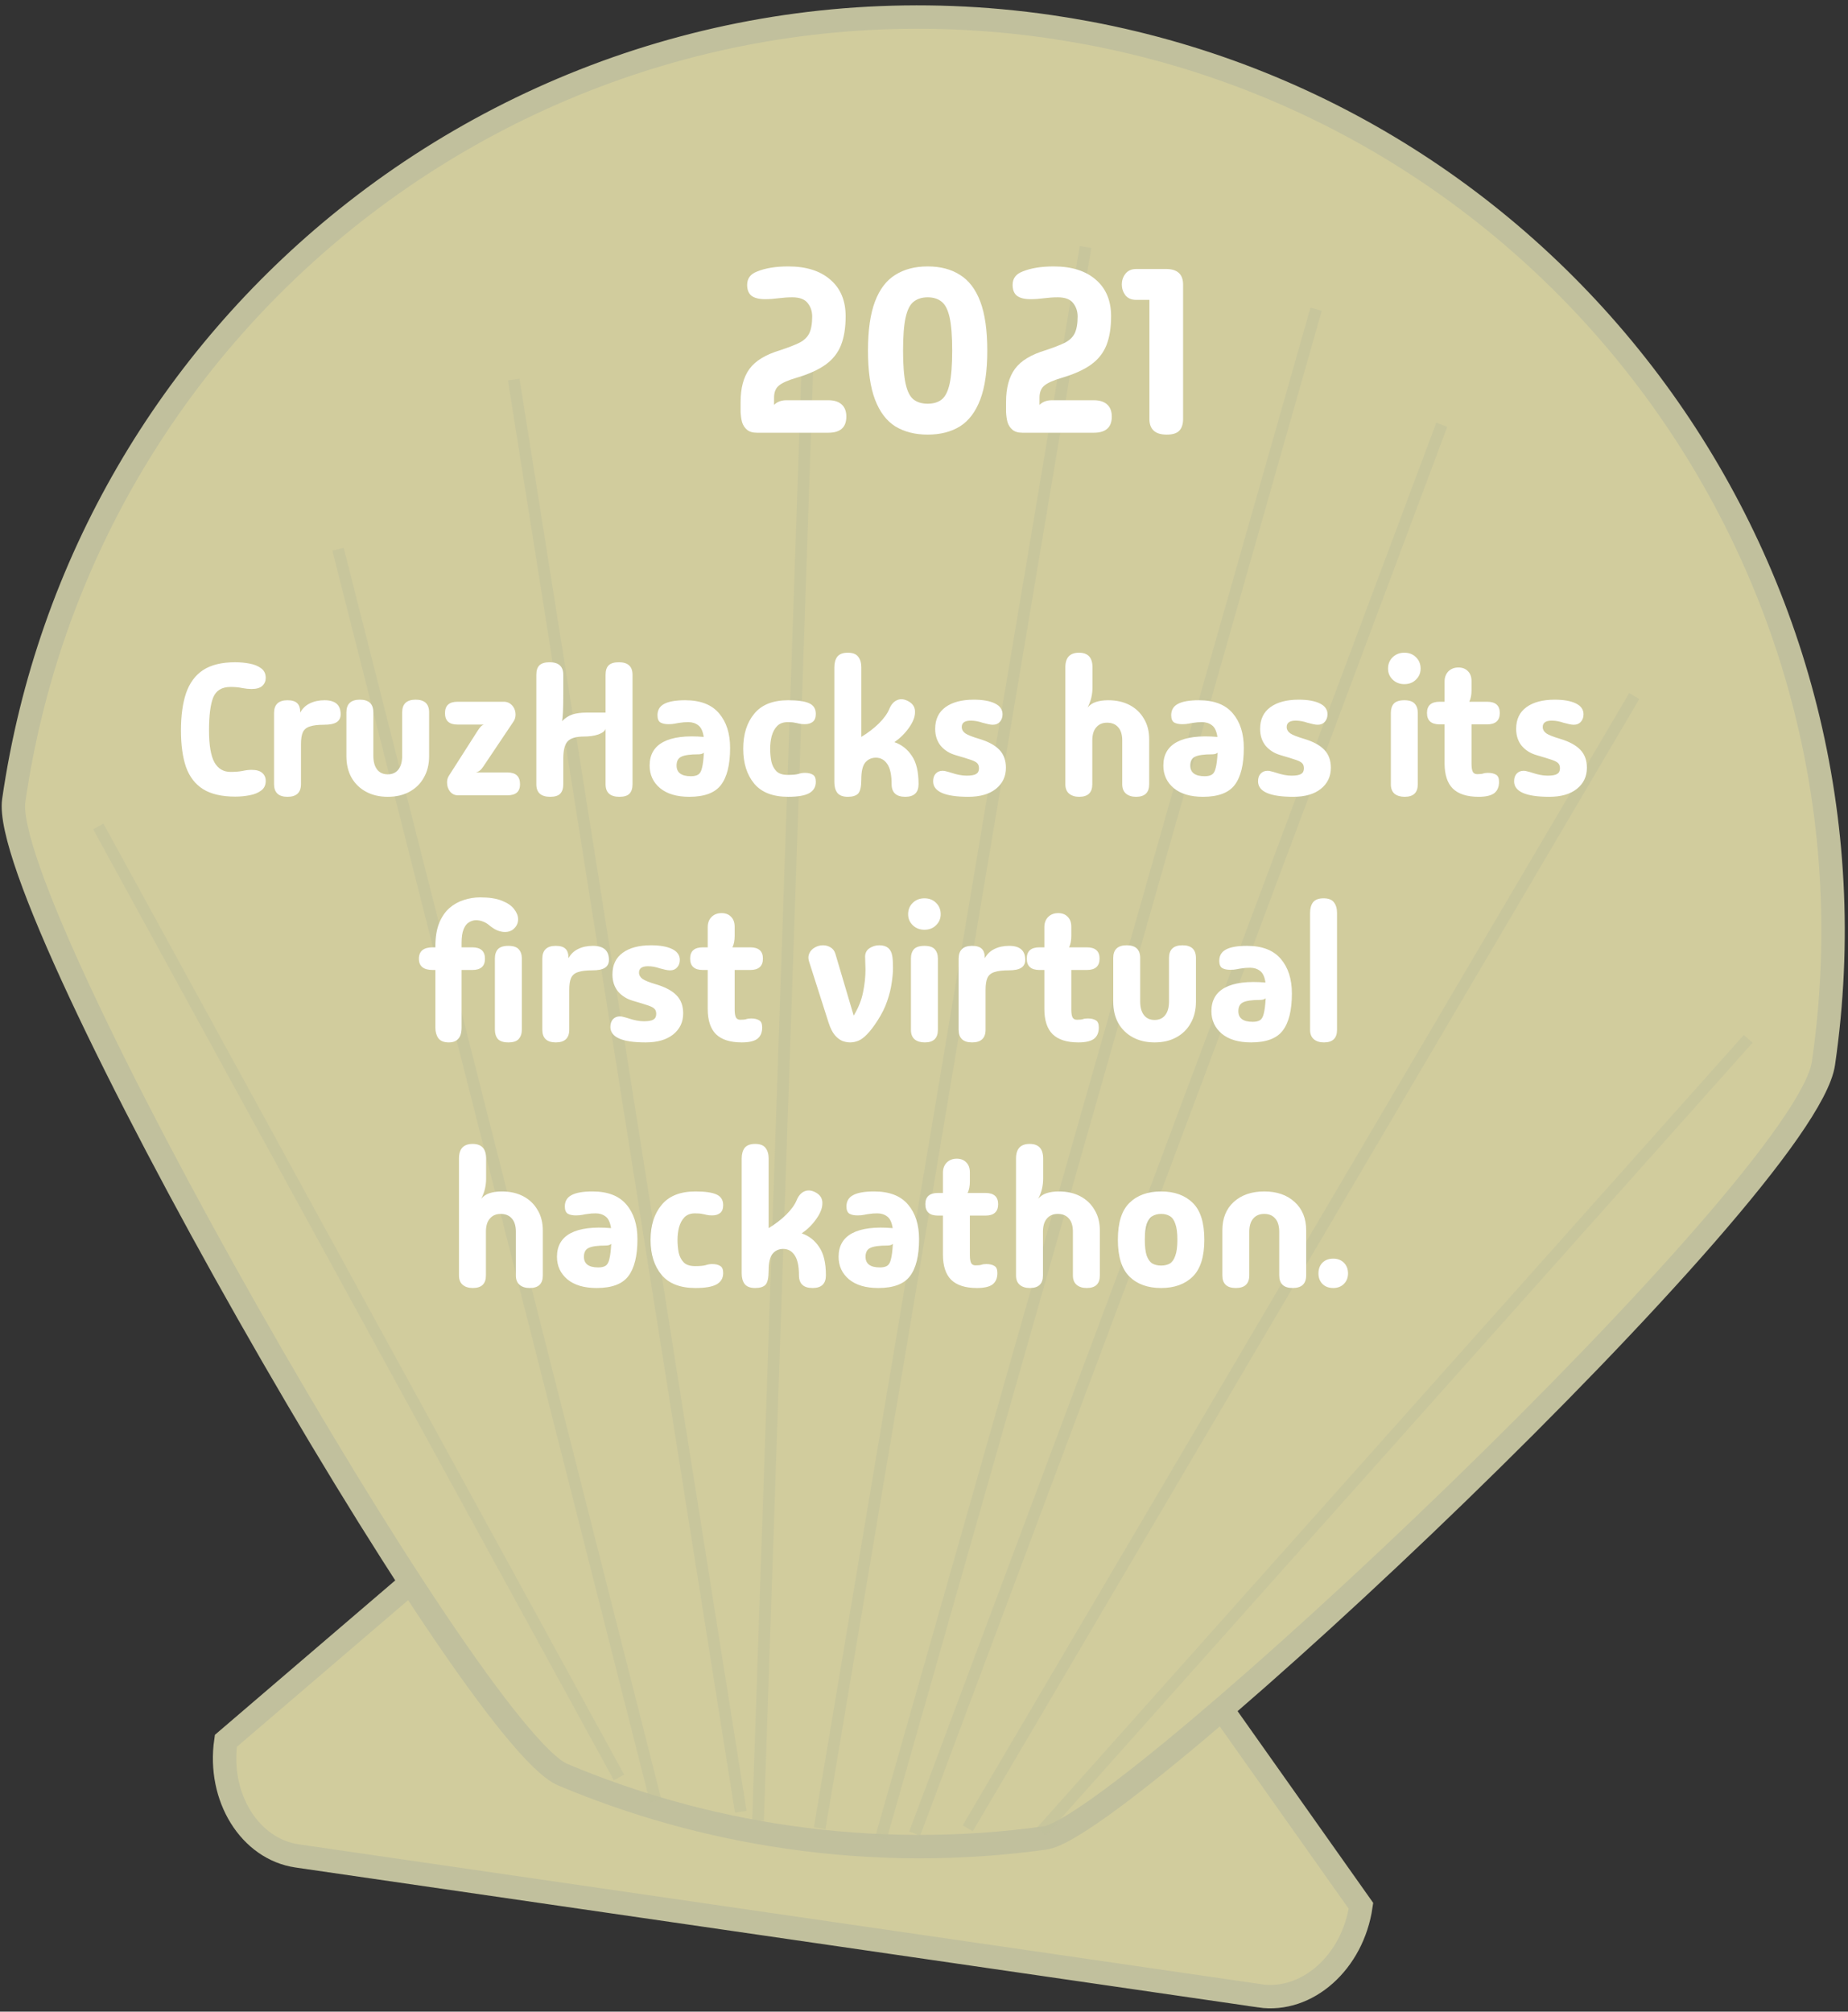 <svg width="316" height="344" viewBox="0 0 316 344" fill="none" xmlns="http://www.w3.org/2000/svg">
<rect x="0" y="0" width="316" height="344" fill="#333333" stroke="none"/>
<path d="M215.419 341.29L50.826 317.374C42.706 316.193 37.219 307.331 38.621 297.693L96.25 248.335L187.207 261.554L232.717 325.904C231.314 335.554 223.526 342.484 215.419 341.302V341.29Z" fill="#D1CC9D" stroke="#C1C09D" stroke-width="4" stroke-miterlimit="10"/>
<path d="M311.802 181.831C308.738 202.928 192.448 312.389 178.693 314.297C164.409 316.291 149.596 316.316 134.599 314.137C121.09 312.18 108.245 308.537 96.225 303.478C80.612 296.893 -0.331 155.306 2.352 136.868C8.269 96.077 29.431 61.268 59.217 37.364C91.857 11.171 134.869 -1.937 179.555 4.562C181.769 4.882 183.959 5.251 186.137 5.657C268.027 21.092 323.896 98.563 311.802 181.831Z" fill="#D1CC9D" stroke="#C1C09D" stroke-width="4" stroke-miterlimit="10"/>
<path opacity="0.5" d="M105.846 303.946L16.808 141.323" stroke="#C1C09D" stroke-width="2" stroke-miterlimit="10"/>
<path opacity="0.5" d="M112.121 307.983L57.802 93.922" stroke="#C1C09D" stroke-width="2" stroke-miterlimit="10"/>
<path opacity="0.5" d="M140.16 312.635L185.62 42.238" stroke="#C1C09D" stroke-width="2" stroke-miterlimit="10"/>
<path opacity="0.5" d="M165.48 312.648L279.445 119.032" stroke="#C1C09D" stroke-width="2" stroke-miterlimit="10"/>
<path opacity="0.5" d="M178.091 313.177L298.933 177.646" stroke="#C1C09D" stroke-width="2" stroke-miterlimit="10"/>
<path opacity="0.5" d="M126.663 309.817L87.847 64.911" stroke="#C1C09D" stroke-width="2" stroke-miterlimit="10"/>
<path opacity="0.5" d="M156.412 313.546L246.533 72.641" stroke="#C1C09D" stroke-width="2" stroke-miterlimit="10"/>
<path opacity="0.5" d="M129.616 311.319L138.216 58.227" stroke="#C1C09D" stroke-width="2" stroke-miterlimit="10"/>
<path opacity="0.5" d="M150.654 314.236L225.052 52.873" stroke="#C1C09D" stroke-width="2" stroke-miterlimit="10"/>
<path d="M129.44 74C128.693 74 128.12 73.827 127.72 73.48C127.32 73.133 127.04 72.693 126.88 72.16C126.747 71.627 126.667 71.053 126.64 70.44C126.64 69.827 126.64 69.253 126.64 68.72C126.64 66.347 127.147 64.467 128.16 63.08C129.173 61.693 130.933 60.627 133.44 59.88C134.8 59.427 135.867 59.013 136.64 58.64C137.44 58.24 138.013 57.707 138.36 57.04C138.707 56.347 138.88 55.373 138.88 54.12C138.88 53.24 138.627 52.48 138.12 51.84C137.613 51.173 136.733 50.84 135.48 50.84C134.733 50.84 133.947 50.893 133.12 51C132.32 51.107 131.56 51.16 130.84 51.16C129.773 51.16 128.987 50.96 128.48 50.56C128 50.16 127.76 49.547 127.76 48.72C127.76 47.627 128.32 46.867 129.44 46.44C130.853 45.853 132.64 45.56 134.8 45.56C137.867 45.56 140.267 46.32 142 47.84C143.733 49.333 144.6 51.413 144.6 54.08C144.6 56.053 144.333 57.707 143.8 59.04C143.267 60.373 142.387 61.48 141.16 62.36C139.933 63.24 138.28 63.987 136.2 64.6C134.733 65.027 133.72 65.48 133.16 65.96C132.627 66.413 132.36 67.093 132.36 68V69.24C132.893 68.707 133.6 68.44 134.48 68.44H141.64C142.627 68.44 143.387 68.68 143.92 69.16C144.453 69.64 144.72 70.333 144.72 71.24C144.72 73.08 143.693 74 141.64 74H129.44ZM158.62 74.32C156.487 74.32 154.647 73.853 153.1 72.92C151.58 71.96 150.42 70.427 149.62 68.32C148.82 66.213 148.42 63.427 148.42 59.96C148.42 56.467 148.82 53.667 149.62 51.56C150.42 49.453 151.58 47.933 153.1 47C154.62 46.04 156.46 45.56 158.62 45.56C160.807 45.56 162.647 46.04 164.14 47C165.66 47.933 166.82 49.453 167.62 51.56C168.42 53.667 168.82 56.467 168.82 59.96C168.82 63.427 168.42 66.213 167.62 68.32C166.82 70.427 165.66 71.96 164.14 72.92C162.62 73.853 160.78 74.32 158.62 74.32ZM158.62 69.04C159.607 69.04 160.407 68.8 161.02 68.32C161.633 67.84 162.087 66.947 162.38 65.64C162.673 64.307 162.82 62.413 162.82 59.96C162.82 57.48 162.673 55.587 162.38 54.28C162.087 52.973 161.633 52.08 161.02 51.6C160.407 51.093 159.607 50.84 158.62 50.84C157.66 50.84 156.86 51.093 156.22 51.6C155.607 52.08 155.153 52.973 154.86 54.28C154.567 55.587 154.42 57.48 154.42 59.96C154.42 62.413 154.567 64.307 154.86 65.64C155.153 66.947 155.607 67.84 156.22 68.32C156.86 68.8 157.66 69.04 158.62 69.04ZM174.831 74C174.084 74 173.511 73.827 173.111 73.48C172.711 73.133 172.431 72.693 172.271 72.16C172.137 71.627 172.057 71.053 172.031 70.44C172.031 69.827 172.031 69.253 172.031 68.72C172.031 66.347 172.537 64.467 173.551 63.08C174.564 61.693 176.324 60.627 178.831 59.88C180.191 59.427 181.257 59.013 182.031 58.64C182.831 58.24 183.404 57.707 183.751 57.04C184.097 56.347 184.271 55.373 184.271 54.12C184.271 53.24 184.017 52.48 183.511 51.84C183.004 51.173 182.124 50.84 180.871 50.84C180.124 50.84 179.337 50.893 178.511 51C177.711 51.107 176.951 51.16 176.231 51.16C175.164 51.16 174.377 50.96 173.871 50.56C173.391 50.16 173.151 49.547 173.151 48.72C173.151 47.627 173.711 46.867 174.831 46.44C176.244 45.853 178.031 45.56 180.191 45.56C183.257 45.56 185.657 46.32 187.391 47.84C189.124 49.333 189.991 51.413 189.991 54.08C189.991 56.053 189.724 57.707 189.191 59.04C188.657 60.373 187.777 61.48 186.551 62.36C185.324 63.24 183.671 63.987 181.591 64.6C180.124 65.027 179.111 65.48 178.551 65.96C178.017 66.413 177.751 67.093 177.751 68V69.24C178.284 68.707 178.991 68.44 179.871 68.44H187.031C188.017 68.44 188.777 68.68 189.311 69.16C189.844 69.64 190.111 70.333 190.111 71.24C190.111 73.08 189.084 74 187.031 74H174.831ZM199.504 74.32C197.53 74.32 196.544 73.427 196.544 71.64V51.28H194.304C193.477 51.28 192.85 51.013 192.424 50.48C192.024 49.92 191.824 49.307 191.824 48.64C191.824 47.973 192.024 47.373 192.424 46.84C192.85 46.28 193.477 46 194.304 46H199.384C201.33 46 202.304 46.893 202.304 48.68V71.64C202.304 72.547 202.077 73.227 201.624 73.68C201.197 74.107 200.49 74.32 199.504 74.32Z" fill="white"/>
<path d="M35.742 124.896C35.742 127.435 36.052 129.259 36.67 130.368C37.289 131.456 38.206 132 39.422 132C40.19 132 40.862 131.947 41.438 131.84C42.014 131.712 42.537 131.648 43.006 131.648C43.86 131.648 44.478 131.829 44.862 132.192C45.246 132.533 45.438 132.981 45.438 133.536C45.438 134.261 45.172 134.816 44.638 135.2C44.126 135.584 43.465 135.851 42.654 136C41.865 136.149 41.054 136.224 40.222 136.224C37.918 136.224 36.084 135.797 34.718 134.944C33.374 134.091 32.404 132.832 31.806 131.168C31.23 129.483 30.942 127.392 30.942 124.896C30.942 122.4 31.23 120.288 31.806 118.56C32.404 116.811 33.374 115.488 34.718 114.592C36.084 113.696 37.918 113.248 40.222 113.248C41.054 113.248 41.865 113.323 42.654 113.472C43.465 113.621 44.126 113.888 44.638 114.272C45.172 114.656 45.438 115.211 45.438 115.936C45.438 116.469 45.246 116.917 44.862 117.28C44.478 117.643 43.86 117.824 43.006 117.824C42.537 117.824 42.014 117.771 41.438 117.664C40.862 117.536 40.19 117.472 39.422 117.472C37.929 117.472 36.937 118.08 36.446 119.296C35.977 120.491 35.742 122.357 35.742 124.896ZM49.162 136.256C47.626 136.256 46.858 135.531 46.858 134.08V121.952C46.858 120.48 47.626 119.744 49.162 119.744C49.93 119.744 50.485 119.915 50.826 120.256C51.168 120.576 51.338 121.109 51.338 121.856C51.722 121.152 52.266 120.629 52.97 120.288C53.696 119.925 54.538 119.744 55.498 119.744C57.333 119.744 58.25 120.544 58.25 122.144C58.25 122.741 58.026 123.189 57.578 123.488C57.13 123.787 56.394 123.936 55.37 123.936C54.368 123.936 53.578 124.032 53.002 124.224C52.426 124.395 52.021 124.725 51.786 125.216C51.573 125.685 51.466 126.368 51.466 127.264V134.08C51.466 135.531 50.698 136.256 49.162 136.256ZM66.305 136.256C64.897 136.256 63.66 135.968 62.593 135.392C61.527 134.816 60.695 134.005 60.097 132.96C59.521 131.915 59.233 130.699 59.233 129.312V121.824C59.233 120.373 60.001 119.648 61.537 119.648C63.073 119.648 63.841 120.373 63.841 121.824V129.248C63.841 130.251 64.055 131.029 64.481 131.584C64.908 132.139 65.516 132.416 66.305 132.416C67.095 132.416 67.703 132.139 68.129 131.584C68.556 131.029 68.769 130.251 68.769 129.248V121.824C68.769 120.373 69.537 119.648 71.073 119.648C72.609 119.648 73.377 120.373 73.377 121.824V129.312C73.377 130.699 73.079 131.915 72.481 132.96C71.905 134.005 71.084 134.816 70.017 135.392C68.972 135.968 67.735 136.256 66.305 136.256ZM78.299 136C77.766 136 77.318 135.787 76.955 135.36C76.614 134.933 76.443 134.411 76.443 133.792C76.443 133.387 76.539 133.024 76.731 132.704L81.659 124.992C81.894 124.629 82.086 124.373 82.235 124.224C82.384 124.075 82.544 123.968 82.715 123.904H78.235C76.806 123.904 76.091 123.253 76.091 121.952C76.091 120.651 76.806 120 78.235 120H86.139C86.715 120 87.195 120.213 87.579 120.64C87.963 121.067 88.155 121.589 88.155 122.208C88.155 122.613 88.059 122.976 87.867 123.296L82.651 131.072C82.267 131.669 81.83 132.011 81.339 132.096H86.779C88.208 132.096 88.923 132.768 88.923 134.112C88.923 135.371 88.208 136 86.779 136H78.299ZM94.078 136.256C92.5 136.256 91.71 135.541 91.71 134.112V115.392C91.71 114.645 91.892 114.101 92.254 113.76C92.617 113.419 93.193 113.248 93.982 113.248C95.54 113.248 96.318 113.963 96.318 115.392V118.592C96.318 121.237 96.244 122.816 96.094 123.328C96.649 122.773 97.246 122.389 97.886 122.176C98.526 121.963 99.369 121.856 100.414 121.856H103.55V115.392C103.55 114.645 103.732 114.101 104.094 113.76C104.457 113.419 105.033 113.248 105.822 113.248C107.38 113.248 108.158 113.963 108.158 115.392V134.112C108.158 134.837 107.977 135.381 107.614 135.744C107.273 136.085 106.708 136.256 105.918 136.256C104.34 136.256 103.55 135.541 103.55 134.112V124.64C103.422 125.024 103.006 125.344 102.302 125.6C101.598 125.835 100.777 125.952 99.838 125.952C98.494 125.952 97.566 126.229 97.054 126.784C96.564 127.317 96.318 128.309 96.318 129.76V134.112C96.318 134.837 96.137 135.381 95.774 135.744C95.433 136.085 94.868 136.256 94.078 136.256ZM117.868 136.256C115.734 136.256 114.07 135.765 112.876 134.784C111.681 133.781 111.084 132.491 111.084 130.912C111.084 129.056 111.862 127.712 113.42 126.88C114.998 126.048 117.302 125.76 120.332 126.016C120.182 125.035 119.873 124.373 119.404 124.032C118.934 123.669 118.369 123.488 117.708 123.488C117.174 123.488 116.726 123.52 116.364 123.584C116.022 123.627 115.702 123.68 115.404 123.744C115.105 123.808 114.742 123.84 114.316 123.84C113.74 123.84 113.281 123.744 112.94 123.552C112.598 123.339 112.428 122.923 112.428 122.304C112.428 121.429 112.801 120.789 113.548 120.384C114.316 119.957 115.521 119.744 117.164 119.744C119.766 119.744 121.697 120.491 122.956 121.984C124.214 123.456 124.844 125.429 124.844 127.904C124.844 130.763 124.321 132.875 123.276 134.24C122.252 135.584 120.449 136.256 117.868 136.256ZM115.692 130.912C115.692 132.128 116.513 132.736 118.156 132.736C118.689 132.736 119.105 132.64 119.404 132.448C119.702 132.256 119.916 131.872 120.044 131.296C120.193 130.72 120.3 129.856 120.364 128.704C120.257 128.811 120.118 128.885 119.948 128.928C119.777 128.971 119.606 128.992 119.436 128.992C118.028 128.992 117.046 129.131 116.492 129.408C115.958 129.664 115.692 130.165 115.692 130.912ZM134.767 136.256C132.165 136.256 130.234 135.509 128.975 134.016C127.717 132.501 127.087 130.507 127.087 128.032C127.087 125.557 127.717 123.563 128.975 122.048C130.234 120.512 132.165 119.744 134.767 119.744C136.41 119.744 137.605 119.915 138.351 120.256C139.119 120.597 139.503 121.205 139.503 122.08C139.503 122.699 139.333 123.147 138.991 123.424C138.65 123.701 138.191 123.84 137.615 123.84C137.21 123.84 136.89 123.808 136.655 123.744C136.421 123.68 136.165 123.627 135.887 123.584C135.631 123.52 135.226 123.488 134.671 123.488C133.925 123.488 133.327 123.712 132.879 124.16C132.453 124.608 132.143 125.184 131.951 125.888C131.781 126.571 131.695 127.285 131.695 128.032C131.695 128.757 131.759 129.472 131.887 130.176C132.037 130.859 132.325 131.424 132.751 131.872C133.178 132.299 133.829 132.512 134.703 132.512C135.514 132.512 136.111 132.459 136.495 132.352C136.879 132.224 137.253 132.16 137.615 132.16C138.191 132.16 138.65 132.267 138.991 132.48C139.333 132.672 139.503 133.077 139.503 133.696C139.503 134.571 139.119 135.221 138.351 135.648C137.605 136.053 136.41 136.256 134.767 136.256ZM144.974 136.256C144.142 136.256 143.545 136.032 143.182 135.584C142.841 135.136 142.67 134.528 142.67 133.76V114.112C142.67 113.344 142.841 112.736 143.182 112.288C143.545 111.84 144.142 111.616 144.974 111.616C145.806 111.616 146.393 111.84 146.734 112.288C147.097 112.736 147.278 113.344 147.278 114.112V126.016C148.409 125.333 149.411 124.565 150.286 123.712C151.161 122.837 151.758 122.005 152.078 121.216C152.377 120.491 152.803 120 153.358 119.744C153.913 119.488 154.521 119.52 155.182 119.84C156.099 120.288 156.526 120.971 156.462 121.888C156.441 122.656 156.089 123.52 155.406 124.48C154.745 125.419 153.923 126.229 152.942 126.912C154.179 127.339 155.171 128.117 155.918 129.248C156.686 130.357 157.07 131.968 157.07 134.08C157.07 135.531 156.313 136.256 154.798 136.256C153.241 136.256 152.462 135.531 152.462 134.08C152.462 132.523 152.217 131.381 151.726 130.656C151.235 129.931 150.585 129.568 149.774 129.568C149.027 129.568 148.419 129.845 147.95 130.4C147.502 130.955 147.278 131.915 147.278 133.28C147.278 134.517 147.097 135.328 146.734 135.712C146.371 136.075 145.785 136.256 144.974 136.256ZM165.576 136.256C161.565 136.256 159.56 135.371 159.56 133.6C159.56 133.045 159.709 132.608 160.008 132.288C160.306 131.968 160.701 131.808 161.192 131.808C161.405 131.808 161.608 131.84 161.8 131.904C162.013 131.947 162.418 132.064 163.016 132.256C163.272 132.341 163.613 132.427 164.04 132.512C164.466 132.597 164.882 132.64 165.288 132.64C166.056 132.64 166.6 132.544 166.92 132.352C167.24 132.16 167.4 131.84 167.4 131.392C167.4 131.029 167.314 130.752 167.144 130.56C166.973 130.347 166.61 130.144 166.056 129.952C165.501 129.76 164.637 129.493 163.464 129.152C162.397 128.853 161.533 128.32 160.872 127.552C160.232 126.763 159.912 125.792 159.912 124.64C159.912 123.019 160.498 121.781 161.672 120.928C162.845 120.075 164.456 119.648 166.504 119.648C168.04 119.648 169.245 119.861 170.12 120.288C170.994 120.715 171.432 121.333 171.432 122.144C171.432 122.656 171.282 123.083 170.984 123.424C170.685 123.765 170.28 123.936 169.768 123.936C169.554 123.936 169.298 123.904 169 123.84C168.722 123.776 168.381 123.691 167.976 123.584C167.677 123.477 167.357 123.392 167.016 123.328C166.696 123.264 166.354 123.232 165.992 123.232C164.968 123.232 164.456 123.595 164.456 124.32C164.456 124.747 164.658 125.109 165.064 125.408C165.469 125.685 166.248 125.995 167.4 126.336C168.978 126.805 170.141 127.435 170.888 128.224C171.634 128.992 172.008 130.016 172.008 131.296C172.008 132.789 171.432 133.995 170.28 134.912C169.149 135.808 167.581 136.256 165.576 136.256ZM186.778 134.112C186.778 135.541 186.031 136.256 184.538 136.256C183.813 136.256 183.237 136.075 182.81 135.712C182.383 135.349 182.17 134.816 182.17 134.112V114.112C182.17 112.448 182.949 111.616 184.506 111.616C186.042 111.616 186.81 112.448 186.81 114.112V117.536C186.81 118.133 186.746 118.709 186.618 119.264C186.49 119.819 186.277 120.395 185.978 120.992C186.341 120.544 186.821 120.224 187.418 120.032C188.015 119.84 188.709 119.744 189.498 119.744C190.906 119.744 192.133 120.021 193.178 120.576C194.223 121.131 195.034 121.909 195.61 122.912C196.207 123.893 196.506 125.067 196.506 126.432V134.112C196.506 135.541 195.759 136.256 194.266 136.256C193.541 136.256 192.965 136.075 192.538 135.712C192.111 135.349 191.898 134.816 191.898 134.112V126.624C191.898 125.621 191.663 124.864 191.194 124.352C190.746 123.84 190.117 123.584 189.306 123.584C188.517 123.584 187.898 123.851 187.45 124.384C187.002 124.896 186.778 125.643 186.778 126.624V134.112ZM205.711 136.256C203.578 136.256 201.914 135.765 200.719 134.784C199.525 133.781 198.927 132.491 198.927 130.912C198.927 129.056 199.706 127.712 201.263 126.88C202.842 126.048 205.146 125.76 208.175 126.016C208.026 125.035 207.717 124.373 207.247 124.032C206.778 123.669 206.213 123.488 205.551 123.488C205.018 123.488 204.57 123.52 204.207 123.584C203.866 123.627 203.546 123.68 203.247 123.744C202.949 123.808 202.586 123.84 202.159 123.84C201.583 123.84 201.125 123.744 200.783 123.552C200.442 123.339 200.271 122.923 200.271 122.304C200.271 121.429 200.645 120.789 201.391 120.384C202.159 119.957 203.365 119.744 205.007 119.744C207.61 119.744 209.541 120.491 210.799 121.984C212.058 123.456 212.687 125.429 212.687 127.904C212.687 130.763 212.165 132.875 211.119 134.24C210.095 135.584 208.293 136.256 205.711 136.256ZM203.535 130.912C203.535 132.128 204.357 132.736 205.999 132.736C206.533 132.736 206.949 132.64 207.247 132.448C207.546 132.256 207.759 131.872 207.887 131.296C208.037 130.72 208.143 129.856 208.207 128.704C208.101 128.811 207.962 128.885 207.791 128.928C207.621 128.971 207.45 128.992 207.279 128.992C205.871 128.992 204.89 129.131 204.335 129.408C203.802 129.664 203.535 130.165 203.535 130.912ZM221.138 136.256C217.128 136.256 215.122 135.371 215.122 133.6C215.122 133.045 215.272 132.608 215.57 132.288C215.869 131.968 216.264 131.808 216.754 131.808C216.968 131.808 217.17 131.84 217.362 131.904C217.576 131.947 217.981 132.064 218.578 132.256C218.834 132.341 219.176 132.427 219.602 132.512C220.029 132.597 220.445 132.64 220.85 132.64C221.618 132.64 222.162 132.544 222.482 132.352C222.802 132.16 222.962 131.84 222.962 131.392C222.962 131.029 222.877 130.752 222.706 130.56C222.536 130.347 222.173 130.144 221.618 129.952C221.064 129.76 220.2 129.493 219.026 129.152C217.96 128.853 217.096 128.32 216.434 127.552C215.794 126.763 215.474 125.792 215.474 124.64C215.474 123.019 216.061 121.781 217.234 120.928C218.408 120.075 220.018 119.648 222.066 119.648C223.602 119.648 224.808 119.861 225.682 120.288C226.557 120.715 226.994 121.333 226.994 122.144C226.994 122.656 226.845 123.083 226.546 123.424C226.248 123.765 225.842 123.936 225.33 123.936C225.117 123.936 224.861 123.904 224.562 123.84C224.285 123.776 223.944 123.691 223.538 123.584C223.24 123.477 222.92 123.392 222.578 123.328C222.258 123.264 221.917 123.232 221.554 123.232C220.53 123.232 220.018 123.595 220.018 124.32C220.018 124.747 220.221 125.109 220.626 125.408C221.032 125.685 221.81 125.995 222.962 126.336C224.541 126.805 225.704 127.435 226.45 128.224C227.197 128.992 227.57 130.016 227.57 131.296C227.57 132.789 226.994 133.995 225.842 134.912C224.712 135.808 223.144 136.256 221.138 136.256ZM240.133 116.992C239.343 116.992 238.682 116.736 238.149 116.224C237.615 115.712 237.349 115.083 237.349 114.336C237.349 113.547 237.615 112.896 238.149 112.384C238.682 111.872 239.343 111.616 240.133 111.616C240.943 111.616 241.605 111.872 242.117 112.384C242.65 112.896 242.917 113.547 242.917 114.336C242.917 115.083 242.65 115.712 242.117 116.224C241.605 116.736 240.943 116.992 240.133 116.992ZM242.437 134.112C242.437 135.541 241.69 136.256 240.197 136.256C239.471 136.256 238.895 136.085 238.469 135.744C238.042 135.381 237.829 134.837 237.829 134.112V121.92C237.829 121.237 237.999 120.704 238.341 120.32C238.703 119.936 239.301 119.744 240.133 119.744C240.965 119.744 241.551 119.936 241.893 120.32C242.255 120.704 242.437 121.237 242.437 121.92V134.112ZM252.841 136.256C250.857 136.256 249.385 135.787 248.425 134.848C247.486 133.909 247.017 132.469 247.017 130.528V123.872H246.185C244.734 123.872 244.009 123.221 244.009 121.92C244.009 120.64 244.734 120 246.185 120H247.017V116.544C247.017 115.84 247.23 115.264 247.657 114.816C248.105 114.368 248.681 114.144 249.385 114.144C250.068 114.144 250.612 114.357 251.017 114.784C251.422 115.189 251.625 115.755 251.625 116.48V118.048C251.625 118.837 251.497 119.488 251.241 120H254.281C255.732 120 256.457 120.64 256.457 121.92C256.457 123.221 255.732 123.872 254.281 123.872H251.625V130.624C251.625 131.264 251.7 131.723 251.849 132C251.998 132.256 252.244 132.384 252.585 132.384C253.033 132.384 253.364 132.352 253.577 132.288C253.812 132.203 254.1 132.16 254.441 132.16C255.017 132.16 255.476 132.267 255.817 132.48C256.158 132.672 256.329 133.077 256.329 133.696C256.329 134.571 256.052 135.221 255.497 135.648C254.942 136.053 254.057 136.256 252.841 136.256ZM264.92 136.256C260.909 136.256 258.904 135.371 258.904 133.6C258.904 133.045 259.053 132.608 259.352 132.288C259.65 131.968 260.045 131.808 260.536 131.808C260.749 131.808 260.952 131.84 261.144 131.904C261.357 131.947 261.762 132.064 262.36 132.256C262.616 132.341 262.957 132.427 263.384 132.512C263.81 132.597 264.226 132.64 264.632 132.64C265.4 132.64 265.944 132.544 266.264 132.352C266.584 132.16 266.744 131.84 266.744 131.392C266.744 131.029 266.658 130.752 266.488 130.56C266.317 130.347 265.954 130.144 265.4 129.952C264.845 129.76 263.981 129.493 262.808 129.152C261.741 128.853 260.877 128.32 260.216 127.552C259.576 126.763 259.256 125.792 259.256 124.64C259.256 123.019 259.842 121.781 261.016 120.928C262.189 120.075 263.8 119.648 265.848 119.648C267.384 119.648 268.589 119.861 269.464 120.288C270.338 120.715 270.776 121.333 270.776 122.144C270.776 122.656 270.626 123.083 270.328 123.424C270.029 123.765 269.624 123.936 269.112 123.936C268.898 123.936 268.642 123.904 268.344 123.84C268.066 123.776 267.725 123.691 267.32 123.584C267.021 123.477 266.701 123.392 266.36 123.328C266.04 123.264 265.698 123.232 265.336 123.232C264.312 123.232 263.8 123.595 263.8 124.32C263.8 124.747 264.002 125.109 264.408 125.408C264.813 125.685 265.592 125.995 266.744 126.336C268.322 126.805 269.485 127.435 270.232 128.224C270.978 128.992 271.352 130.016 271.352 131.296C271.352 132.789 270.776 133.995 269.624 134.912C268.493 135.808 266.925 136.256 264.92 136.256ZM76.752 178.256C75.921 178.256 75.323 178.021 74.96 177.552C74.619 177.061 74.448 176.453 74.448 175.728V165.872H74.001C72.422 165.872 71.632 165.232 71.632 163.952C71.632 162.651 72.422 162 74.001 162H74.448V161.872C74.448 160.272 74.662 158.939 75.088 157.872C75.537 156.784 76.123 155.92 76.849 155.28C77.595 154.64 78.416 154.181 79.312 153.904C80.23 153.605 81.158 153.456 82.097 153.456C83.654 153.456 84.902 153.648 85.841 154.032C86.8 154.416 87.494 154.896 87.921 155.472C88.368 156.048 88.593 156.624 88.593 157.2C88.593 157.797 88.379 158.309 87.953 158.736C87.547 159.163 87.003 159.376 86.32 159.376C85.958 159.376 85.542 159.291 85.073 159.12C84.603 158.928 84.091 158.597 83.537 158.128C83.281 157.915 82.96 157.733 82.576 157.584C82.192 157.435 81.798 157.36 81.392 157.36C80.987 157.36 80.593 157.477 80.209 157.712C79.825 157.925 79.515 158.32 79.281 158.896C79.046 159.451 78.928 160.229 78.928 161.232V162H80.752C82.203 162 82.928 162.651 82.928 163.952C82.928 165.232 82.203 165.872 80.752 165.872H78.928V175.728C78.928 176.603 78.737 177.243 78.353 177.648C77.99 178.053 77.457 178.256 76.752 178.256ZM86.928 178.256C86.097 178.256 85.499 178.064 85.136 177.68C84.795 177.275 84.624 176.741 84.624 176.08V163.92C84.624 163.237 84.795 162.704 85.136 162.32C85.499 161.936 86.097 161.744 86.928 161.744C87.76 161.744 88.347 161.936 88.689 162.32C89.051 162.704 89.233 163.237 89.233 163.92V176.08C89.233 176.741 89.051 177.275 88.689 177.68C88.347 178.064 87.76 178.256 86.928 178.256ZM95.037 178.256C93.501 178.256 92.733 177.531 92.733 176.08V163.952C92.733 162.48 93.501 161.744 95.037 161.744C95.805 161.744 96.36 161.915 96.701 162.256C97.043 162.576 97.213 163.109 97.213 163.856C97.597 163.152 98.141 162.629 98.845 162.288C99.571 161.925 100.413 161.744 101.373 161.744C103.208 161.744 104.125 162.544 104.125 164.144C104.125 164.741 103.901 165.189 103.453 165.488C103.005 165.787 102.269 165.936 101.245 165.936C100.243 165.936 99.453 166.032 98.877 166.224C98.301 166.395 97.896 166.725 97.661 167.216C97.448 167.685 97.341 168.368 97.341 169.264V176.08C97.341 177.531 96.573 178.256 95.037 178.256ZM110.388 178.256C106.378 178.256 104.372 177.371 104.372 175.6C104.372 175.045 104.522 174.608 104.82 174.288C105.119 173.968 105.514 173.808 106.004 173.808C106.218 173.808 106.42 173.84 106.612 173.904C106.826 173.947 107.231 174.064 107.828 174.256C108.084 174.341 108.426 174.427 108.852 174.512C109.279 174.597 109.695 174.64 110.1 174.64C110.868 174.64 111.412 174.544 111.732 174.352C112.052 174.16 112.212 173.84 112.212 173.392C112.212 173.029 112.127 172.752 111.956 172.56C111.786 172.347 111.423 172.144 110.868 171.952C110.314 171.76 109.45 171.493 108.276 171.152C107.21 170.853 106.346 170.32 105.684 169.552C105.044 168.763 104.724 167.792 104.724 166.64C104.724 165.019 105.311 163.781 106.484 162.928C107.658 162.075 109.268 161.648 111.316 161.648C112.852 161.648 114.058 161.861 114.932 162.288C115.807 162.715 116.244 163.333 116.244 164.144C116.244 164.656 116.095 165.083 115.796 165.424C115.498 165.765 115.092 165.936 114.58 165.936C114.367 165.936 114.111 165.904 113.812 165.84C113.535 165.776 113.194 165.691 112.788 165.584C112.49 165.477 112.17 165.392 111.828 165.328C111.508 165.264 111.167 165.232 110.804 165.232C109.78 165.232 109.268 165.595 109.268 166.32C109.268 166.747 109.471 167.109 109.876 167.408C110.282 167.685 111.06 167.995 112.212 168.336C113.791 168.805 114.954 169.435 115.7 170.224C116.447 170.992 116.82 172.016 116.82 173.296C116.82 174.789 116.244 175.995 115.092 176.912C113.962 177.808 112.394 178.256 110.388 178.256ZM126.841 178.256C124.857 178.256 123.385 177.787 122.425 176.848C121.486 175.909 121.017 174.469 121.017 172.528V165.872H120.185C118.734 165.872 118.009 165.221 118.009 163.92C118.009 162.64 118.734 162 120.185 162H121.017V158.544C121.017 157.84 121.23 157.264 121.657 156.816C122.105 156.368 122.681 156.144 123.385 156.144C124.068 156.144 124.612 156.357 125.017 156.784C125.422 157.189 125.625 157.755 125.625 158.48V160.048C125.625 160.837 125.497 161.488 125.241 162H128.281C129.732 162 130.457 162.64 130.457 163.92C130.457 165.221 129.732 165.872 128.281 165.872H125.625V172.624C125.625 173.264 125.7 173.723 125.849 174C125.998 174.256 126.244 174.384 126.585 174.384C127.033 174.384 127.364 174.352 127.577 174.288C127.812 174.203 128.1 174.16 128.441 174.16C129.017 174.16 129.476 174.267 129.817 174.48C130.158 174.672 130.329 175.077 130.329 175.696C130.329 176.571 130.052 177.221 129.497 177.648C128.942 178.053 128.057 178.256 126.841 178.256ZM145.37 178.256C144.943 178.256 144.495 178.171 144.026 178C143.578 177.808 143.151 177.477 142.746 177.008C142.34 176.517 141.988 175.813 141.69 174.896L138.33 164.368C138.18 163.877 138.202 163.429 138.394 163.024C138.586 162.597 138.895 162.267 139.322 162.032C139.748 161.776 140.218 161.648 140.73 161.648C141.199 161.648 141.626 161.765 142.01 162C142.415 162.235 142.692 162.597 142.842 163.088L145.978 173.68C146.788 172.336 147.322 171.003 147.578 169.68C147.855 168.336 147.994 167.045 147.994 165.808C147.994 165.424 147.983 165.051 147.962 164.688C147.94 164.304 147.93 163.941 147.93 163.6C147.93 162.981 148.175 162.501 148.666 162.16C149.178 161.819 149.743 161.648 150.362 161.648C151.642 161.648 152.378 162.256 152.57 163.472C152.612 163.685 152.644 163.973 152.666 164.336C152.687 164.677 152.698 165.072 152.698 165.52C152.698 166.245 152.623 167.099 152.474 168.08C152.346 169.04 152.09 170.075 151.706 171.184C151.343 172.272 150.788 173.392 150.042 174.544C149.38 175.568 148.783 176.347 148.25 176.88C147.738 177.413 147.247 177.776 146.778 177.968C146.308 178.16 145.839 178.256 145.37 178.256ZM158.07 158.992C157.281 158.992 156.619 158.736 156.086 158.224C155.553 157.712 155.286 157.083 155.286 156.336C155.286 155.547 155.553 154.896 156.086 154.384C156.619 153.872 157.281 153.616 158.07 153.616C158.881 153.616 159.542 153.872 160.054 154.384C160.587 154.896 160.854 155.547 160.854 156.336C160.854 157.083 160.587 157.712 160.054 158.224C159.542 158.736 158.881 158.992 158.07 158.992ZM160.374 176.112C160.374 177.541 159.627 178.256 158.134 178.256C157.409 178.256 156.833 178.085 156.406 177.744C155.979 177.381 155.766 176.837 155.766 176.112V163.92C155.766 163.237 155.937 162.704 156.278 162.32C156.641 161.936 157.238 161.744 158.07 161.744C158.902 161.744 159.489 161.936 159.83 162.32C160.193 162.704 160.374 163.237 160.374 163.92V176.112ZM166.225 178.256C164.689 178.256 163.921 177.531 163.921 176.08V163.952C163.921 162.48 164.689 161.744 166.225 161.744C166.993 161.744 167.547 161.915 167.889 162.256C168.23 162.576 168.401 163.109 168.401 163.856C168.785 163.152 169.329 162.629 170.033 162.288C170.758 161.925 171.601 161.744 172.561 161.744C174.395 161.744 175.313 162.544 175.313 164.144C175.313 164.741 175.089 165.189 174.641 165.488C174.193 165.787 173.457 165.936 172.433 165.936C171.43 165.936 170.641 166.032 170.065 166.224C169.489 166.395 169.083 166.725 168.849 167.216C168.635 167.685 168.529 168.368 168.529 169.264V176.08C168.529 177.531 167.761 178.256 166.225 178.256ZM184.404 178.256C182.42 178.256 180.948 177.787 179.988 176.848C179.049 175.909 178.58 174.469 178.58 172.528V165.872H177.748C176.297 165.872 175.572 165.221 175.572 163.92C175.572 162.64 176.297 162 177.748 162H178.58V158.544C178.58 157.84 178.793 157.264 179.22 156.816C179.668 156.368 180.244 156.144 180.948 156.144C181.63 156.144 182.174 156.357 182.58 156.784C182.985 157.189 183.188 157.755 183.188 158.48V160.048C183.188 160.837 183.06 161.488 182.804 162H185.844C187.294 162 188.02 162.64 188.02 163.92C188.02 165.221 187.294 165.872 185.844 165.872H183.188V172.624C183.188 173.264 183.262 173.723 183.411 174C183.561 174.256 183.806 174.384 184.148 174.384C184.596 174.384 184.926 174.352 185.14 174.288C185.374 174.203 185.662 174.16 186.004 174.16C186.58 174.16 187.038 174.267 187.38 174.48C187.721 174.672 187.892 175.077 187.892 175.696C187.892 176.571 187.614 177.221 187.06 177.648C186.505 178.053 185.62 178.256 184.404 178.256ZM197.43 178.256C196.022 178.256 194.785 177.968 193.718 177.392C192.652 176.816 191.82 176.005 191.222 174.96C190.646 173.915 190.358 172.699 190.358 171.312V163.824C190.358 162.373 191.126 161.648 192.662 161.648C194.198 161.648 194.966 162.373 194.966 163.824V171.248C194.966 172.251 195.18 173.029 195.606 173.584C196.033 174.139 196.641 174.416 197.43 174.416C198.22 174.416 198.828 174.139 199.254 173.584C199.681 173.029 199.894 172.251 199.894 171.248V163.824C199.894 162.373 200.662 161.648 202.198 161.648C203.734 161.648 204.502 162.373 204.502 163.824V171.312C204.502 172.699 204.204 173.915 203.606 174.96C203.03 176.005 202.209 176.816 201.142 177.392C200.097 177.968 198.86 178.256 197.43 178.256ZM213.93 178.256C211.797 178.256 210.133 177.765 208.938 176.784C207.743 175.781 207.146 174.491 207.146 172.912C207.146 171.056 207.925 169.712 209.482 168.88C211.061 168.048 213.365 167.76 216.394 168.016C216.245 167.035 215.935 166.373 215.466 166.032C214.997 165.669 214.431 165.488 213.77 165.488C213.237 165.488 212.789 165.52 212.426 165.584C212.085 165.627 211.765 165.68 211.466 165.744C211.167 165.808 210.805 165.84 210.378 165.84C209.802 165.84 209.343 165.744 209.002 165.552C208.661 165.339 208.49 164.923 208.49 164.304C208.49 163.429 208.863 162.789 209.61 162.384C210.378 161.957 211.583 161.744 213.226 161.744C215.829 161.744 217.759 162.491 219.018 163.984C220.277 165.456 220.906 167.429 220.906 169.904C220.906 172.763 220.383 174.875 219.338 176.24C218.314 177.584 216.511 178.256 213.93 178.256ZM211.754 172.912C211.754 174.128 212.575 174.736 214.218 174.736C214.751 174.736 215.167 174.64 215.466 174.448C215.765 174.256 215.978 173.872 216.106 173.296C216.255 172.72 216.362 171.856 216.426 170.704C216.319 170.811 216.181 170.885 216.01 170.928C215.839 170.971 215.669 170.992 215.498 170.992C214.09 170.992 213.109 171.131 212.554 171.408C212.021 171.664 211.754 172.165 211.754 172.912ZM228.626 176.112C228.626 177.541 227.879 178.256 226.386 178.256C225.66 178.256 225.084 178.075 224.658 177.712C224.231 177.349 224.018 176.816 224.018 176.112V156.112C224.018 155.344 224.188 154.736 224.53 154.288C224.892 153.84 225.49 153.616 226.322 153.616C227.154 153.616 227.74 153.84 228.082 154.288C228.444 154.736 228.626 155.344 228.626 156.112V176.112ZM83.091 218.112C83.091 219.541 82.344 220.256 80.85 220.256C80.125 220.256 79.549 220.075 79.123 219.712C78.696 219.349 78.483 218.816 78.483 218.112V198.112C78.483 196.448 79.261 195.616 80.819 195.616C82.355 195.616 83.123 196.448 83.123 198.112V201.536C83.123 202.133 83.058 202.709 82.93 203.264C82.802 203.819 82.589 204.395 82.29 204.992C82.653 204.544 83.133 204.224 83.731 204.032C84.328 203.84 85.021 203.744 85.811 203.744C87.219 203.744 88.445 204.021 89.49 204.576C90.536 205.131 91.347 205.909 91.922 206.912C92.52 207.893 92.819 209.067 92.819 210.432V218.112C92.819 219.541 92.072 220.256 90.579 220.256C89.853 220.256 89.277 220.075 88.85 219.712C88.424 219.349 88.21 218.816 88.21 218.112V210.624C88.21 209.621 87.976 208.864 87.507 208.352C87.058 207.84 86.429 207.584 85.618 207.584C84.829 207.584 84.21 207.851 83.763 208.384C83.314 208.896 83.091 209.643 83.091 210.624V218.112ZM102.024 220.256C99.89 220.256 98.226 219.765 97.032 218.784C95.837 217.781 95.24 216.491 95.24 214.912C95.24 213.056 96.018 211.712 97.576 210.88C99.154 210.048 101.458 209.76 104.488 210.016C104.338 209.035 104.029 208.373 103.56 208.032C103.09 207.669 102.525 207.488 101.864 207.488C101.33 207.488 100.882 207.52 100.52 207.584C100.178 207.627 99.858 207.68 99.56 207.744C99.261 207.808 98.898 207.84 98.472 207.84C97.896 207.84 97.437 207.744 97.096 207.552C96.754 207.339 96.584 206.923 96.584 206.304C96.584 205.429 96.957 204.789 97.704 204.384C98.472 203.957 99.677 203.744 101.32 203.744C103.922 203.744 105.853 204.491 107.112 205.984C108.37 207.456 109 209.429 109 211.904C109 214.763 108.477 216.875 107.432 218.24C106.408 219.584 104.605 220.256 102.024 220.256ZM99.848 214.912C99.848 216.128 100.669 216.736 102.312 216.736C102.845 216.736 103.261 216.64 103.56 216.448C103.858 216.256 104.072 215.872 104.2 215.296C104.349 214.72 104.456 213.856 104.52 212.704C104.413 212.811 104.274 212.885 104.104 212.928C103.933 212.971 103.762 212.992 103.592 212.992C102.184 212.992 101.202 213.131 100.648 213.408C100.114 213.664 99.848 214.165 99.848 214.912ZM118.924 220.256C116.321 220.256 114.39 219.509 113.132 218.016C111.873 216.501 111.243 214.507 111.243 212.032C111.243 209.557 111.873 207.563 113.132 206.048C114.39 204.512 116.321 203.744 118.924 203.744C120.566 203.744 121.761 203.915 122.508 204.256C123.276 204.597 123.66 205.205 123.66 206.08C123.66 206.699 123.489 207.147 123.148 207.424C122.806 207.701 122.348 207.84 121.772 207.84C121.366 207.84 121.046 207.808 120.812 207.744C120.577 207.68 120.321 207.627 120.044 207.584C119.788 207.52 119.382 207.488 118.828 207.488C118.081 207.488 117.484 207.712 117.036 208.16C116.609 208.608 116.3 209.184 116.108 209.888C115.937 210.571 115.852 211.285 115.852 212.032C115.852 212.757 115.916 213.472 116.044 214.176C116.193 214.859 116.481 215.424 116.908 215.872C117.334 216.299 117.985 216.512 118.86 216.512C119.67 216.512 120.268 216.459 120.652 216.352C121.036 216.224 121.409 216.16 121.772 216.16C122.348 216.16 122.806 216.267 123.148 216.48C123.489 216.672 123.66 217.077 123.66 217.696C123.66 218.571 123.276 219.221 122.508 219.648C121.761 220.053 120.566 220.256 118.924 220.256ZM129.13 220.256C128.298 220.256 127.701 220.032 127.338 219.584C126.997 219.136 126.826 218.528 126.826 217.76V198.112C126.826 197.344 126.997 196.736 127.338 196.288C127.701 195.84 128.298 195.616 129.13 195.616C129.962 195.616 130.549 195.84 130.89 196.288C131.253 196.736 131.434 197.344 131.434 198.112V210.016C132.565 209.333 133.568 208.565 134.442 207.712C135.317 206.837 135.914 206.005 136.234 205.216C136.533 204.491 136.96 204 137.514 203.744C138.069 203.488 138.677 203.52 139.338 203.84C140.256 204.288 140.682 204.971 140.618 205.888C140.597 206.656 140.245 207.52 139.562 208.48C138.901 209.419 138.08 210.229 137.098 210.912C138.336 211.339 139.328 212.117 140.074 213.248C140.842 214.357 141.226 215.968 141.226 218.08C141.226 219.531 140.469 220.256 138.954 220.256C137.397 220.256 136.618 219.531 136.618 218.08C136.618 216.523 136.373 215.381 135.882 214.656C135.392 213.931 134.741 213.568 133.93 213.568C133.184 213.568 132.576 213.845 132.106 214.4C131.658 214.955 131.434 215.915 131.434 217.28C131.434 218.517 131.253 219.328 130.89 219.712C130.528 220.075 129.941 220.256 129.13 220.256ZM150.18 220.256C148.047 220.256 146.383 219.765 145.188 218.784C143.993 217.781 143.396 216.491 143.396 214.912C143.396 213.056 144.175 211.712 145.732 210.88C147.311 210.048 149.615 209.76 152.644 210.016C152.495 209.035 152.185 208.373 151.716 208.032C151.247 207.669 150.681 207.488 150.02 207.488C149.487 207.488 149.039 207.52 148.676 207.584C148.335 207.627 148.015 207.68 147.716 207.744C147.417 207.808 147.055 207.84 146.628 207.84C146.052 207.84 145.593 207.744 145.252 207.552C144.911 207.339 144.74 206.923 144.74 206.304C144.74 205.429 145.113 204.789 145.86 204.384C146.628 203.957 147.833 203.744 149.476 203.744C152.079 203.744 154.009 204.491 155.268 205.984C156.527 207.456 157.156 209.429 157.156 211.904C157.156 214.763 156.633 216.875 155.588 218.24C154.564 219.584 152.761 220.256 150.18 220.256ZM148.004 214.912C148.004 216.128 148.825 216.736 150.468 216.736C151.001 216.736 151.417 216.64 151.716 216.448C152.015 216.256 152.228 215.872 152.356 215.296C152.505 214.72 152.612 213.856 152.676 212.704C152.569 212.811 152.431 212.885 152.26 212.928C152.089 212.971 151.919 212.992 151.748 212.992C150.34 212.992 149.359 213.131 148.804 213.408C148.271 213.664 148.004 214.165 148.004 214.912ZM167.06 220.256C165.076 220.256 163.604 219.787 162.644 218.848C161.705 217.909 161.236 216.469 161.236 214.528V207.872H160.404C158.953 207.872 158.228 207.221 158.228 205.92C158.228 204.64 158.953 204 160.404 204H161.236V200.544C161.236 199.84 161.449 199.264 161.876 198.816C162.324 198.368 162.9 198.144 163.604 198.144C164.286 198.144 164.83 198.357 165.236 198.784C165.641 199.189 165.844 199.755 165.844 200.48V202.048C165.844 202.837 165.716 203.488 165.46 204H168.5C169.95 204 170.676 204.64 170.676 205.92C170.676 207.221 169.95 207.872 168.5 207.872H165.844V214.624C165.844 215.264 165.918 215.723 166.068 216C166.217 216.256 166.462 216.384 166.804 216.384C167.252 216.384 167.582 216.352 167.796 216.288C168.03 216.203 168.318 216.16 168.66 216.16C169.236 216.16 169.694 216.267 170.036 216.48C170.377 216.672 170.548 217.077 170.548 217.696C170.548 218.571 170.27 219.221 169.716 219.648C169.161 220.053 168.276 220.256 167.06 220.256ZM178.341 218.112C178.341 219.541 177.594 220.256 176.101 220.256C175.375 220.256 174.799 220.075 174.373 219.712C173.946 219.349 173.733 218.816 173.733 218.112V198.112C173.733 196.448 174.511 195.616 176.069 195.616C177.605 195.616 178.373 196.448 178.373 198.112V201.536C178.373 202.133 178.309 202.709 178.181 203.264C178.053 203.819 177.839 204.395 177.541 204.992C177.903 204.544 178.383 204.224 178.981 204.032C179.578 203.84 180.271 203.744 181.061 203.744C182.469 203.744 183.695 204.021 184.741 204.576C185.786 205.131 186.597 205.909 187.173 206.912C187.77 207.893 188.069 209.067 188.069 210.432V218.112C188.069 219.541 187.322 220.256 185.829 220.256C185.103 220.256 184.527 220.075 184.101 219.712C183.674 219.349 183.461 218.816 183.461 218.112V210.624C183.461 209.621 183.226 208.864 182.757 208.352C182.309 207.84 181.679 207.584 180.869 207.584C180.079 207.584 179.461 207.851 179.013 208.384C178.565 208.896 178.341 209.643 178.341 210.624V218.112ZM198.543 220.256C196.261 220.256 194.458 219.605 193.135 218.304C191.813 217.003 191.151 214.901 191.151 212C191.151 209.077 191.813 206.976 193.135 205.696C194.458 204.395 196.261 203.744 198.543 203.744C200.826 203.744 202.629 204.395 203.951 205.696C205.274 206.976 205.935 209.077 205.935 212C205.935 214.901 205.274 217.003 203.951 218.304C202.629 219.605 200.826 220.256 198.543 220.256ZM198.543 216.416C199.141 216.416 199.642 216.299 200.047 216.064C200.453 215.808 200.762 215.36 200.975 214.72C201.21 214.08 201.327 213.173 201.327 212C201.327 210.827 201.21 209.92 200.975 209.28C200.762 208.64 200.453 208.203 200.047 207.968C199.642 207.712 199.141 207.584 198.543 207.584C197.967 207.584 197.466 207.712 197.039 207.968C196.634 208.203 196.314 208.64 196.079 209.28C195.866 209.92 195.759 210.827 195.759 212C195.759 213.173 195.866 214.08 196.079 214.72C196.314 215.36 196.634 215.808 197.039 216.064C197.466 216.299 197.967 216.416 198.543 216.416ZM211.319 220.256C209.783 220.256 209.015 219.531 209.015 218.08V210.4C209.015 208.352 209.665 206.731 210.967 205.536C212.289 204.341 214.028 203.744 216.183 203.744C218.337 203.744 220.065 204.341 221.367 205.536C222.689 206.731 223.351 208.352 223.351 210.4V218.08C223.351 219.531 222.583 220.256 221.047 220.256C219.511 220.256 218.743 219.531 218.743 218.08V210.656C218.743 209.653 218.519 208.896 218.071 208.384C217.623 207.851 216.993 207.584 216.183 207.584C215.372 207.584 214.743 207.851 214.295 208.384C213.847 208.896 213.623 209.653 213.623 210.656V218.08C213.623 219.531 212.855 220.256 211.319 220.256ZM227.979 220.256C227.211 220.256 226.593 220.021 226.123 219.552C225.675 219.083 225.451 218.485 225.451 217.76C225.451 217.013 225.675 216.405 226.123 215.936C226.593 215.467 227.211 215.232 227.979 215.232C228.726 215.232 229.334 215.467 229.803 215.936C230.273 216.405 230.507 217.013 230.507 217.76C230.507 218.485 230.273 219.083 229.803 219.552C229.334 220.021 228.726 220.256 227.979 220.256Z" fill="white"/>
</svg>
